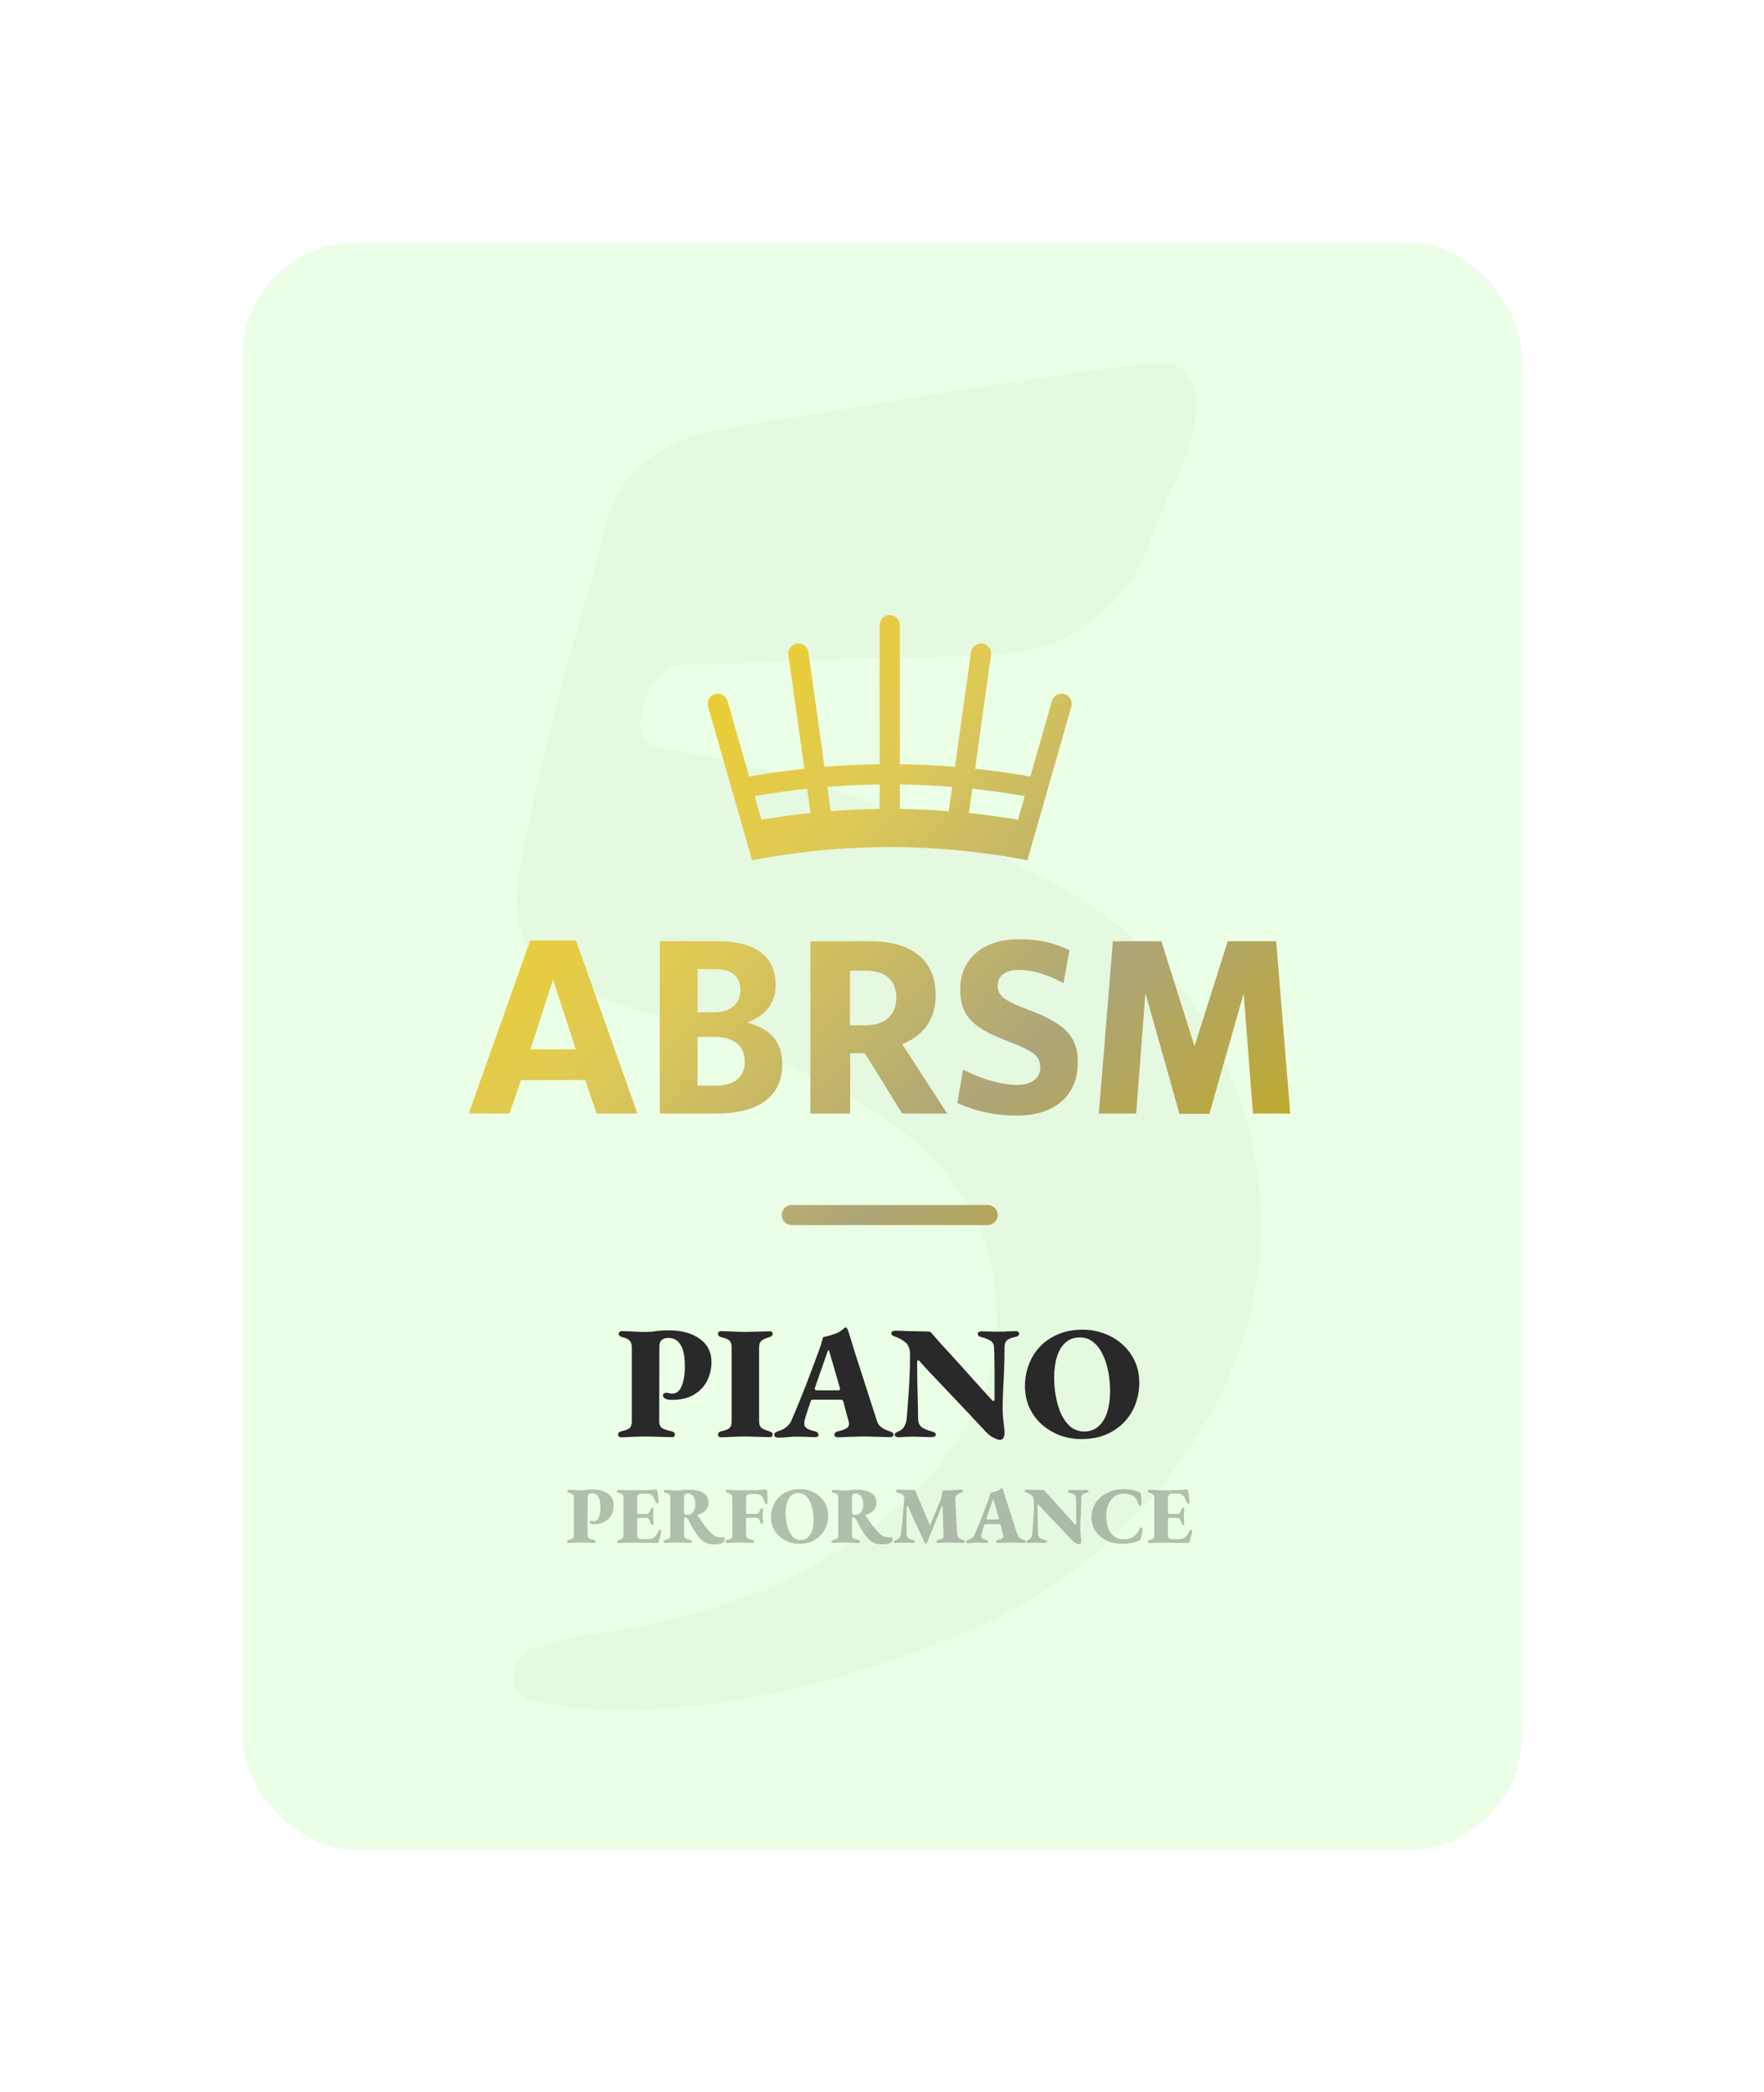 <svg width="350" height="415" viewBox="0 0 350 415" fill="none" xmlns="http://www.w3.org/2000/svg">
	<g filter="url(#filter0_d_1_76)">
		<g clip-path="url(#clip0_1_76)">
			<rect x="48" y="48" width="254" height="319" rx="23" fill="#EBFFE6" />
			<path d="M122.192 339.2C118.192 339.2 113.792 338.8 108.992 338C104.192 337.467 101.792 335.733 101.792 332.8C101.792 329.6 103.526 327.467 106.992 326.4C110.459 325.333 114.326 324.533 118.592 324C133.792 321.867 147.392 317.733 159.392 311.6C171.392 305.2 180.726 297.733 187.392 289.2C194.326 280.4 197.792 271.467 197.792 262.4C197.792 252.533 195.392 244 190.592 236.8C185.792 229.333 178.059 222.667 167.392 216.8C156.992 210.933 143.392 205.467 126.592 200.4C117.259 197.467 110.859 194.533 107.392 191.6C104.192 188.667 102.592 184.4 102.592 178.8C102.592 175.067 103.392 169.733 104.992 162.8C106.592 155.6 108.326 148.133 110.192 140.4C112.326 132.4 114.326 125.333 116.192 119.2C118.059 112.8 119.126 108.667 119.392 106.8C120.992 99.867 123.659 94.933 127.392 92C131.126 89.067 135.126 87.067 139.392 86C144.192 84.933 151.126 83.733 160.192 82.4C169.526 80.8 179.259 79.2 189.392 77.6C199.526 76 208.459 74.667 216.192 73.6C224.192 72.533 229.126 72 230.992 72C233.126 72 234.726 72.933 235.792 74.8C237.126 76.667 237.659 78.667 237.392 80.8C237.126 85.067 235.792 89.867 233.392 95.2C230.992 100.267 228.992 104.933 227.392 109.2C225.259 114.8 221.659 119.467 216.592 123.2C211.792 126.933 206.192 129.067 199.792 129.6C195.526 129.867 190.059 130.133 183.392 130.4C176.992 130.4 170.326 130.533 163.392 130.8C156.726 131.067 150.726 131.333 145.392 131.6C140.326 131.6 136.726 131.733 134.592 132C132.726 132.267 131.259 133.2 130.192 134.8C129.126 136.133 128.326 137.733 127.792 139.6C127.259 141.2 126.992 142.533 126.992 143.6C126.992 144.933 127.392 146 128.192 146.8C128.992 147.6 129.926 148.133 130.992 148.4C145.926 150.8 158.992 154.133 170.192 158.4C181.392 162.4 191.792 166.667 201.392 171.2C218.992 179.467 231.526 190 238.992 202.8C246.459 215.6 250.192 229.067 250.192 243.2C250.192 258.133 245.659 272.533 236.592 286.4C227.526 300.267 215.526 311.333 200.592 319.6C195.792 322.267 189.126 325.067 180.592 328C172.059 331.2 162.726 333.867 152.592 336C142.459 338.133 132.326 339.2 122.192 339.2Z" fill="black" fill-opacity="0.03" />
			<path d="M105.241 208.155L109.737 194.309L114.238 208.155H105.241ZM114.278 186.553H105.203L93 220.879L101.093 220.869L103.379 214.248H116.1L118.383 220.869L118.795 220.879H126.471L126.466 220.869H126.473L114.278 186.553ZM253.211 186.704H243.595L237.01 207.533L230.428 186.704H220.811L218.02 220.879H225.426L227.263 196.985L234.017 220.929H239.955L246.763 197.061L248.594 220.879H256V220.871L253.211 186.704ZM203.474 200.073C199.086 198.386 197.949 197.438 197.949 195.457C197.949 193.533 199.528 192.382 202.178 192.382C204.792 192.382 207.99 193.341 211.008 195.02L212.188 188.477C209.425 187.167 206.608 186.302 202.077 186.302C195.05 186.302 190.511 190.212 190.511 196.264C190.511 201.939 193.524 204.056 200.281 206.656C205.204 208.532 206.406 209.529 206.406 211.721C206.406 213.866 204.668 215.199 201.872 215.199C198.7 215.199 194.885 214.119 191.084 212.146L189.945 218.795C193.686 220.467 197.543 221.283 201.723 221.283C209.313 221.283 213.847 217.331 213.847 210.712C213.847 205.54 211.322 202.953 203.474 200.073ZM141.927 215.348H138.406V205.672H141.826C145.658 205.672 147.769 207.425 147.769 210.611C147.769 213.669 145.696 215.348 141.927 215.348ZM138.406 192.233H141.826C146.029 192.233 146.911 194.479 146.911 196.365C146.911 199.14 144.935 200.801 141.626 200.801H138.406V192.233ZM149.141 203.105L148.285 202.832L149.106 202.468C151.291 201.492 153.895 199.471 153.895 195.404C153.895 189.711 149.932 186.704 142.432 186.704H130.914V220.879H142.18C150.581 220.879 155.208 217.429 155.208 211.167C155.208 206.995 153.278 204.433 149.141 203.105ZM171.647 203.378H168.629V192.534H171.748C175.681 192.534 177.843 194.433 177.843 197.88C177.843 201.373 175.585 203.378 171.647 203.378ZM185.636 197.374C185.636 190.495 181.008 186.704 172.607 186.704H160.786V220.879H168.682V208.904H171.586L179 220.869H187.919L179.015 207.126L179.381 206.962C183.534 205.138 185.636 201.914 185.636 197.374ZM160.149 156.453L160.826 161.268C157.562 161.612 154.312 162.047 151.086 162.596L149.745 157.909C153.188 157.305 156.661 156.822 160.149 156.453ZM174.524 155.593V160.459C171.286 160.509 168.05 160.653 164.827 160.906L164.148 156.081C167.595 155.805 171.058 155.641 174.524 155.593ZM178.54 155.593C182.003 155.641 185.466 155.805 188.914 156.081L188.235 160.906C185.012 160.653 181.778 160.509 178.54 160.459V155.593ZM192.913 156.453C196.401 156.822 199.874 157.305 203.317 157.909L201.976 162.596C198.75 162.047 195.499 161.612 192.236 161.268L192.913 156.453ZM148.184 167.019L148.189 167.041L149.217 170.638C158.159 168.908 167.343 168.03 176.532 168.008C185.719 168.03 194.903 168.908 203.845 170.638L204.873 167.041L204.878 167.019L212.569 140.163C212.875 139.099 212.261 137.986 211.198 137.682C210.127 137.374 209.02 137.991 208.715 139.056L204.426 154.032C200.801 153.39 197.146 152.872 193.468 152.48L196.633 129.933C196.79 128.836 196.025 127.822 194.928 127.665C193.825 127.511 192.817 128.277 192.663 129.375L189.47 152.105C185.838 151.807 182.19 151.635 178.54 151.582V124.006C178.54 122.898 177.641 122 176.532 122C175.423 122 174.524 122.898 174.524 124.006V151.582C170.872 151.635 167.227 151.807 163.592 152.105L160.399 129.375C160.245 128.277 159.237 127.511 158.133 127.665C157.037 127.822 156.272 128.836 156.426 129.933L159.593 152.48C155.916 152.872 152.261 153.39 148.636 154.032L144.347 139.056C144.041 137.991 142.932 137.374 141.866 137.682C140.8 137.986 140.187 139.099 140.492 140.163L148.184 167.019ZM195.969 239.014H157.09C155.991 239.014 155.1 239.91 155.1 241.007C155.1 242.107 155.991 243 157.09 243H195.969C197.068 243 197.959 242.107 197.959 241.007C197.959 239.91 197.068 239.014 195.969 239.014Z" fill="url(#paint0_linear_1_76)" />
			<path d="M123.212 285.096C123.084 285.096 122.956 285.053 122.828 284.968C122.7 284.883 122.636 284.765 122.636 284.616C122.636 284.253 122.839 284.019 123.244 283.912C124.055 283.741 124.61 283.528 124.908 283.272C125.207 283.016 125.356 282.557 125.356 281.896V267.368C125.356 266.685 125.218 266.205 124.94 265.928C124.684 265.629 124.183 265.395 123.436 265.224C123.18 265.16 122.999 265.064 122.892 264.936C122.807 264.808 122.764 264.68 122.764 264.552C122.764 264.403 122.818 264.285 122.924 264.2C123.052 264.093 123.212 264.04 123.404 264.04C123.874 264.04 124.386 264.051 124.94 264.072C125.495 264.093 126.039 264.125 126.572 264.168C127.106 264.189 127.586 264.2 128.012 264.2C128.524 264.2 128.972 264.179 129.356 264.136C129.762 264.072 130.21 264.019 130.7 263.976C131.191 263.912 131.831 263.88 132.62 263.88C135.244 263.88 137.324 264.445 138.86 265.576C140.396 266.685 141.164 268.211 141.164 270.152C141.164 271.496 140.876 272.744 140.3 273.896C139.724 275.027 138.85 275.944 137.676 276.648C136.524 277.331 135.063 277.672 133.292 277.672C132.716 277.672 132.279 277.587 131.98 277.416C131.682 277.245 131.532 277.032 131.532 276.776C131.532 276.605 131.607 276.477 131.756 276.392C131.906 276.307 132.034 276.264 132.14 276.264C132.396 276.264 132.599 276.296 132.748 276.36C132.919 276.403 133.143 276.424 133.42 276.424C134.231 276.424 134.839 275.933 135.244 274.952C135.671 273.949 135.884 272.659 135.884 271.08C135.884 269.053 135.596 267.603 135.02 266.728C134.466 265.832 133.666 265.384 132.62 265.384C132.023 265.384 131.575 265.523 131.276 265.8C130.978 266.077 130.828 266.504 130.828 267.08L130.796 281.864C130.796 282.525 130.978 282.984 131.34 283.24C131.724 283.496 132.375 283.72 133.292 283.912C133.484 283.955 133.634 284.029 133.74 284.136C133.847 284.221 133.9 284.371 133.9 284.584C133.9 284.733 133.858 284.851 133.772 284.936C133.687 285.021 133.559 285.064 133.388 285.064C132.94 285.064 132.375 285.053 131.692 285.032C131.01 285.011 130.327 284.989 129.644 284.968C128.983 284.947 128.439 284.936 128.012 284.936C127.586 284.936 127.084 284.947 126.508 284.968C125.954 284.989 125.378 285.011 124.78 285.032C124.204 285.075 123.682 285.096 123.212 285.096ZM143.025 285.096C142.897 285.096 142.769 285.053 142.641 284.968C142.513 284.883 142.449 284.765 142.449 284.616C142.449 284.253 142.651 284.019 143.057 283.912C143.867 283.741 144.422 283.528 144.721 283.272C145.019 283.016 145.169 282.557 145.169 281.896V267.368C145.169 266.685 145.03 266.205 144.753 265.928C144.475 265.651 143.91 265.416 143.057 265.224C142.651 265.117 142.449 264.883 142.449 264.52C142.449 264.371 142.513 264.253 142.641 264.168C142.769 264.083 142.897 264.04 143.025 264.04C143.494 264.04 144.017 264.051 144.593 264.072C145.19 264.093 145.766 264.125 146.321 264.168C146.897 264.189 147.398 264.2 147.825 264.2C148.251 264.2 148.763 264.189 149.361 264.168C149.958 264.147 150.566 264.125 151.185 264.104C151.803 264.083 152.337 264.072 152.785 264.072C152.955 264.072 153.083 264.115 153.169 264.2C153.254 264.264 153.297 264.381 153.297 264.552C153.297 264.765 153.243 264.915 153.137 265C153.03 265.085 152.881 265.16 152.689 265.224C151.814 265.48 151.249 265.747 150.993 266.024C150.737 266.301 150.609 266.76 150.609 267.4V281.864C150.609 282.461 150.747 282.899 151.025 283.176C151.302 283.432 151.857 283.677 152.689 283.912C152.881 283.976 153.03 284.051 153.137 284.136C153.243 284.221 153.297 284.371 153.297 284.584C153.297 284.733 153.254 284.851 153.169 284.936C153.083 285.021 152.955 285.064 152.785 285.064C152.337 285.064 151.803 285.053 151.185 285.032C150.566 285.011 149.958 284.989 149.361 284.968C148.763 284.947 148.251 284.936 147.825 284.936C147.398 284.936 146.897 284.947 146.321 284.968C145.766 284.989 145.19 285.011 144.593 285.032C144.017 285.075 143.494 285.096 143.025 285.096ZM154.453 285.16C154.219 285.16 154.016 285.117 153.845 285.032C153.696 284.968 153.621 284.829 153.621 284.616C153.621 284.403 153.685 284.253 153.813 284.168C153.963 284.061 154.133 283.976 154.325 283.912C154.965 283.741 155.509 283.475 155.957 283.112C156.427 282.749 156.768 282.333 156.981 281.864C157.493 280.691 157.984 279.528 158.453 278.376C158.923 277.224 159.381 276.083 159.829 274.952C160.277 273.8 160.715 272.648 161.141 271.496C161.589 270.323 162.027 269.149 162.453 267.976C162.816 266.995 163.04 266.301 163.125 265.896C163.211 265.469 163.285 265.245 163.349 265.224C163.776 265.117 164.171 265.021 164.533 264.936C164.896 264.829 165.301 264.701 165.749 264.552C166.155 264.403 166.507 264.221 166.805 264.008C167.125 263.773 167.36 263.581 167.509 263.432C167.616 263.368 167.712 263.325 167.797 263.304C167.904 263.283 168 263.357 168.085 263.528C168.171 263.677 168.235 263.827 168.277 263.976C168.341 264.104 168.395 264.253 168.437 264.424C168.864 265.832 169.301 267.251 169.749 268.68C170.219 270.109 170.688 271.56 171.157 273.032C171.627 274.483 172.096 275.944 172.565 277.416C173.056 278.888 173.536 280.371 174.005 281.864C174.112 282.205 174.283 282.515 174.517 282.792C174.773 283.048 175.072 283.272 175.413 283.464C175.755 283.635 176.139 283.784 176.565 283.912C176.757 283.976 176.917 284.051 177.045 284.136C177.195 284.221 177.269 284.371 177.269 284.584C177.269 284.733 177.205 284.851 177.077 284.936C176.971 285.021 176.832 285.064 176.661 285.064C176.213 285.064 175.659 285.053 174.997 285.032C174.357 285.011 173.707 284.989 173.045 284.968C172.405 284.947 171.84 284.936 171.349 284.936C170.923 284.936 170.4 284.947 169.781 284.968C169.163 284.989 168.533 285.011 167.893 285.032C167.253 285.075 166.699 285.096 166.229 285.096C166.059 285.096 165.899 285.053 165.749 284.968C165.621 284.883 165.557 284.765 165.557 284.616C165.557 284.424 165.621 284.275 165.749 284.168C165.899 284.04 166.069 283.955 166.261 283.912C167.072 283.741 167.669 283.517 168.053 283.24C168.437 282.963 168.544 282.515 168.373 281.896C168.267 281.469 168.149 281.053 168.021 280.648C167.915 280.243 167.808 279.837 167.701 279.432C167.595 279.005 167.488 278.589 167.381 278.184C167.339 278.013 167.285 277.885 167.221 277.8C167.157 277.693 167.04 277.64 166.869 277.64H161.301C161.131 277.64 161.003 277.693 160.917 277.8C160.853 277.885 160.8 278.013 160.757 278.184C160.672 278.504 160.576 278.803 160.469 279.08C160.384 279.336 160.299 279.592 160.213 279.848C160.128 280.104 160.043 280.371 159.957 280.648C159.872 280.904 159.787 281.192 159.701 281.512C159.509 282.195 159.541 282.707 159.797 283.048C160.053 283.389 160.683 283.677 161.685 283.912C162.155 284.019 162.389 284.253 162.389 284.616C162.389 284.765 162.336 284.883 162.229 284.968C162.123 285.032 161.952 285.064 161.717 285.064C161.013 285.064 160.395 285.043 159.861 285C159.328 284.979 158.741 284.968 158.101 284.968C157.483 284.968 156.885 285 156.309 285.064C155.755 285.128 155.136 285.16 154.453 285.16ZM162.197 275.784H166.197C166.517 275.784 166.677 275.709 166.677 275.56C166.677 275.475 166.667 275.421 166.645 275.4C166.645 275.357 166.635 275.293 166.613 275.208L164.565 268.136C164.501 267.923 164.437 267.816 164.373 267.816C164.331 267.816 164.267 267.923 164.181 268.136L161.717 275.208C161.675 275.293 161.653 275.379 161.653 275.464C161.653 275.571 161.707 275.656 161.813 275.72C161.941 275.763 162.069 275.784 162.197 275.784ZM198.387 285.608C198.089 285.608 197.619 285.437 196.979 285.096C196.361 284.776 195.699 284.189 194.995 283.336C194.398 282.696 193.801 282.067 193.203 281.448C192.627 280.808 192.041 280.179 191.443 279.56C190.846 278.92 190.249 278.291 189.651 277.672C189.054 277.032 188.457 276.403 187.859 275.784C187.283 275.165 186.697 274.547 186.099 273.928C185.502 273.288 184.905 272.659 184.307 272.04C183.731 271.4 183.145 270.76 182.547 270.12C182.526 270.077 182.473 270.013 182.387 269.928C182.302 269.843 182.238 269.8 182.195 269.8C182.11 269.8 182.046 269.875 182.003 270.024C181.982 270.173 181.971 270.301 181.971 270.408C181.971 271.368 181.982 272.509 182.003 273.832C182.046 275.155 182.078 276.488 182.099 277.832C182.142 279.155 182.163 280.339 182.163 281.384C182.163 282.109 182.387 282.664 182.835 283.048C183.305 283.411 183.966 283.699 184.819 283.912C185.011 283.955 185.203 284.029 185.395 284.136C185.587 284.221 185.683 284.371 185.683 284.584C185.683 284.733 185.598 284.851 185.427 284.936C185.257 285.021 185.086 285.064 184.915 285.064C184.339 285.064 183.859 285.053 183.475 285.032C183.091 285.011 182.729 285 182.387 285C182.067 284.979 181.683 284.968 181.235 284.968C180.745 284.968 180.265 284.979 179.795 285C179.347 285.021 178.974 285.043 178.675 285.064C178.398 285.085 178.259 285.096 178.259 285.096C178.131 285.096 177.971 285.053 177.779 284.968C177.609 284.883 177.523 284.765 177.523 284.616C177.523 284.424 177.598 284.285 177.747 284.2C177.918 284.093 178.099 283.997 178.291 283.912C178.782 283.72 179.155 283.4 179.411 282.952C179.689 282.504 179.849 281.96 179.891 281.32C179.977 280.531 180.062 279.485 180.147 278.184C180.254 276.883 180.35 275.421 180.435 273.8C180.521 272.179 180.563 270.493 180.563 268.744C180.563 267.635 180.286 266.835 179.731 266.344C179.177 265.853 178.505 265.459 177.715 265.16C177.523 265.117 177.331 265.043 177.139 264.936C176.947 264.808 176.851 264.648 176.851 264.456C176.851 264.264 176.926 264.136 177.075 264.072C177.246 263.987 177.449 263.944 177.683 263.944C178.025 263.944 178.441 263.955 178.931 263.976C179.443 263.997 179.987 264.019 180.563 264.04C181.161 264.04 181.769 264.051 182.387 264.072C183.006 264.093 183.603 264.104 184.179 264.104C184.35 264.104 184.478 264.136 184.563 264.2C184.67 264.243 184.755 264.317 184.819 264.424C185.374 265.043 185.929 265.672 186.483 266.312C187.059 266.931 187.625 267.549 188.179 268.168C188.755 268.787 189.321 269.405 189.875 270.024C190.451 270.643 191.017 271.272 191.571 271.912C192.126 272.531 192.681 273.149 193.235 273.768C193.811 274.387 194.377 275.016 194.931 275.656C195.507 276.275 196.073 276.893 196.627 277.512C196.691 277.597 196.766 277.683 196.851 277.768C196.937 277.853 197.011 277.896 197.075 277.896C197.246 277.896 197.331 277.747 197.331 277.448C197.331 276.701 197.331 275.891 197.331 275.016C197.331 274.12 197.331 273.213 197.331 272.296C197.331 271.357 197.321 270.461 197.299 269.608C197.299 268.733 197.278 267.965 197.235 267.304C197.214 266.685 196.99 266.237 196.563 265.96C196.158 265.683 195.55 265.437 194.739 265.224C194.547 265.181 194.377 265.117 194.227 265.032C194.078 264.925 194.003 264.765 194.003 264.552C194.003 264.403 194.078 264.285 194.227 264.2C194.377 264.115 194.526 264.072 194.675 264.072C195.251 264.072 195.721 264.083 196.083 264.104C196.446 264.104 196.777 264.115 197.075 264.136C197.374 264.136 197.705 264.136 198.067 264.136C198.494 264.136 198.857 264.136 199.155 264.136C199.454 264.115 199.774 264.093 200.115 264.072C200.478 264.051 200.926 264.04 201.459 264.04C201.694 264.04 201.875 264.083 202.003 264.168C202.153 264.253 202.227 264.371 202.227 264.52C202.227 264.861 201.961 265.085 201.427 265.192C200.702 265.341 200.169 265.555 199.827 265.832C199.486 266.109 199.315 266.568 199.315 267.208C199.315 268.125 199.305 269.043 199.283 269.96C199.262 270.856 199.23 271.741 199.187 272.616C199.145 273.491 199.102 274.344 199.059 275.176C199.017 275.987 198.985 276.765 198.963 277.512C198.942 278.259 198.931 278.941 198.931 279.56C198.931 280.051 198.963 280.616 199.027 281.256C199.091 281.875 199.155 282.451 199.219 282.984C199.283 283.496 199.315 283.848 199.315 284.04C199.315 284.616 199.23 285.021 199.059 285.256C198.91 285.491 198.686 285.608 198.387 285.608ZM214.563 285.448C213.069 285.448 211.651 285.203 210.307 284.712C208.963 284.2 207.768 283.485 206.723 282.568C205.677 281.629 204.856 280.52 204.259 279.24C203.661 277.939 203.363 276.499 203.363 274.92C203.363 273.469 203.608 272.083 204.099 270.76C204.589 269.416 205.315 268.221 206.275 267.176C207.256 266.131 208.461 265.299 209.891 264.68C211.32 264.061 212.973 263.752 214.851 263.752C216.344 263.752 217.763 264.008 219.107 264.52C220.451 265.011 221.645 265.725 222.691 266.664C223.736 267.581 224.557 268.691 225.155 269.992C225.752 271.272 226.051 272.701 226.051 274.28C226.051 275.709 225.805 277.096 225.315 278.44C224.824 279.784 224.088 280.979 223.107 282.024C222.147 283.069 220.952 283.901 219.523 284.52C218.093 285.139 216.44 285.448 214.563 285.448ZM215.139 283.944C216.269 283.944 217.208 283.603 217.955 282.92C218.723 282.237 219.299 281.299 219.683 280.104C220.067 278.888 220.259 277.501 220.259 275.944C220.259 274.664 220.141 273.395 219.907 272.136C219.672 270.877 219.309 269.736 218.819 268.712C218.328 267.667 217.699 266.835 216.931 266.216C216.184 265.597 215.277 265.288 214.211 265.288C213.101 265.288 212.163 265.629 211.395 266.312C210.648 266.995 210.083 267.933 209.699 269.128C209.336 270.323 209.155 271.699 209.155 273.256C209.155 274.536 209.272 275.805 209.507 277.064C209.741 278.323 210.093 279.475 210.562 280.52C211.053 281.544 211.672 282.376 212.419 283.016C213.187 283.635 214.093 283.944 215.139 283.944Z" fill="#292929" />
			<path d="M112.794 306.048C112.73 306.048 112.666 306.027 112.602 305.984C112.538 305.941 112.506 305.883 112.506 305.808C112.506 305.627 112.607 305.509 112.81 305.456C113.215 305.371 113.492 305.264 113.642 305.136C113.791 305.008 113.866 304.779 113.866 304.448V297.184C113.866 296.843 113.796 296.603 113.658 296.464C113.53 296.315 113.279 296.197 112.906 296.112C112.778 296.08 112.687 296.032 112.634 295.968C112.591 295.904 112.57 295.84 112.57 295.776C112.57 295.701 112.596 295.643 112.65 295.6C112.714 295.547 112.794 295.52 112.89 295.52C113.124 295.52 113.38 295.525 113.658 295.536C113.935 295.547 114.207 295.563 114.474 295.584C114.74 295.595 114.98 295.6 115.194 295.6C115.45 295.6 115.674 295.589 115.866 295.568C116.068 295.536 116.292 295.509 116.538 295.488C116.783 295.456 117.103 295.44 117.498 295.44C118.81 295.44 119.85 295.723 120.618 296.288C121.386 296.843 121.77 297.605 121.77 298.576C121.77 299.248 121.626 299.872 121.338 300.448C121.05 301.013 120.612 301.472 120.026 301.824C119.45 302.165 118.719 302.336 117.834 302.336C117.546 302.336 117.327 302.293 117.178 302.208C117.028 302.123 116.954 302.016 116.954 301.888C116.954 301.803 116.991 301.739 117.066 301.696C117.14 301.653 117.204 301.632 117.258 301.632C117.386 301.632 117.487 301.648 117.562 301.68C117.647 301.701 117.759 301.712 117.898 301.712C118.303 301.712 118.607 301.467 118.81 300.976C119.023 300.475 119.13 299.829 119.13 299.04C119.13 298.027 118.986 297.301 118.698 296.864C118.42 296.416 118.02 296.192 117.498 296.192C117.199 296.192 116.975 296.261 116.826 296.4C116.676 296.539 116.602 296.752 116.602 297.04L116.586 304.432C116.586 304.763 116.676 304.992 116.858 305.12C117.05 305.248 117.375 305.36 117.834 305.456C117.93 305.477 118.004 305.515 118.058 305.568C118.111 305.611 118.138 305.685 118.138 305.792C118.138 305.867 118.116 305.925 118.074 305.968C118.031 306.011 117.967 306.032 117.882 306.032C117.658 306.032 117.375 306.027 117.034 306.016C116.692 306.005 116.351 305.995 116.01 305.984C115.679 305.973 115.407 305.968 115.194 305.968C114.98 305.968 114.73 305.973 114.442 305.984C114.164 305.995 113.876 306.005 113.578 306.016C113.29 306.037 113.028 306.048 112.794 306.048ZM122.732 306.08C122.636 306.08 122.561 306.053 122.508 306C122.455 305.947 122.428 305.888 122.428 305.824C122.428 305.664 122.535 305.552 122.748 305.488C123.1 305.381 123.345 305.269 123.484 305.152C123.633 305.035 123.708 304.811 123.708 304.48V297.184C123.708 296.843 123.639 296.603 123.5 296.464C123.372 296.315 123.121 296.197 122.748 296.112C122.62 296.08 122.529 296.032 122.476 295.968C122.433 295.904 122.412 295.84 122.412 295.776C122.412 295.701 122.439 295.643 122.492 295.6C122.556 295.547 122.636 295.52 122.732 295.52C122.967 295.52 123.223 295.525 123.5 295.536C123.777 295.547 124.049 295.563 124.316 295.584C124.583 295.595 124.823 295.6 125.036 295.6C125.633 295.6 126.273 295.595 126.956 295.584C127.639 295.573 128.241 295.563 128.764 295.552C129.105 295.552 129.383 295.531 129.596 295.488C129.82 295.445 129.953 295.424 129.996 295.424C130.081 295.424 130.167 295.451 130.252 295.504C130.348 295.547 130.401 295.632 130.412 295.76C130.455 296.155 130.508 296.544 130.572 296.928C130.647 297.301 130.684 297.632 130.684 297.92C130.684 298.027 130.663 298.107 130.62 298.16C130.577 298.213 130.529 298.24 130.476 298.24C130.423 298.24 130.364 298.219 130.3 298.176C130.236 298.133 130.183 298.064 130.14 297.968C130.023 297.68 129.916 297.44 129.82 297.248C129.735 297.045 129.633 296.885 129.516 296.768C129.399 296.651 129.249 296.539 129.068 296.432C128.887 296.315 128.647 296.256 128.348 296.256H127.34C127.073 296.256 126.855 296.32 126.684 296.448C126.513 296.576 126.428 296.757 126.428 296.992V299.936C126.428 300.075 126.465 300.176 126.54 300.24C126.615 300.293 126.716 300.32 126.844 300.32H128.204C128.481 300.32 128.679 300.219 128.796 300.016C128.924 299.813 129.036 299.584 129.132 299.328C129.217 299.136 129.329 299.04 129.468 299.04C129.521 299.04 129.569 299.072 129.612 299.136C129.655 299.2 129.671 299.291 129.66 299.408C129.649 299.557 129.633 299.707 129.612 299.856C129.601 300.005 129.591 300.155 129.58 300.304C129.58 300.443 129.58 300.587 129.58 300.736C129.58 300.875 129.58 301.019 129.58 301.168C129.591 301.307 129.601 301.451 129.612 301.6C129.623 301.749 129.633 301.904 129.644 302.064C129.665 302.224 129.655 302.341 129.612 302.416C129.58 302.48 129.537 302.512 129.484 302.512C129.303 302.512 129.175 302.384 129.1 302.128C129.004 301.787 128.892 301.525 128.764 301.344C128.647 301.163 128.487 301.072 128.284 301.072H126.78C126.663 301.072 126.572 301.104 126.508 301.168C126.455 301.232 126.428 301.323 126.428 301.44V304.464C126.428 304.763 126.492 304.976 126.62 305.104C126.748 305.221 126.945 305.28 127.212 305.28H128.636C128.849 305.28 129.057 305.253 129.26 305.2C129.473 305.136 129.655 305.04 129.804 304.912C129.985 304.763 130.151 304.571 130.3 304.336C130.46 304.101 130.599 303.867 130.716 303.632C130.759 303.547 130.801 303.493 130.844 303.472C130.897 303.451 130.956 303.44 131.02 303.44C131.084 303.44 131.127 303.477 131.148 303.552C131.169 303.616 131.18 303.685 131.18 303.76C131.18 303.952 131.153 304.16 131.1 304.384C131.047 304.608 130.977 304.848 130.892 305.104C130.817 305.349 130.743 305.605 130.668 305.872C130.647 305.947 130.599 305.995 130.524 306.016C130.449 306.048 130.369 306.064 130.284 306.064C130.231 306.064 130.023 306.059 129.66 306.048C129.297 306.048 128.844 306.043 128.3 306.032C127.767 306.021 127.207 306.011 126.62 306C126.044 306 125.516 306 125.036 306C124.823 306 124.577 306.005 124.3 306.016C124.023 306.027 123.745 306.037 123.468 306.048C123.191 306.069 122.945 306.08 122.732 306.08ZM141.758 306.336C141.161 306.336 140.66 306.261 140.254 306.112C139.86 305.963 139.529 305.771 139.262 305.536C138.996 305.291 138.756 305.024 138.542 304.736C138.318 304.427 138.1 304.117 137.886 303.808C137.673 303.488 137.465 303.152 137.262 302.8C137.06 302.437 136.857 302.037 136.654 301.6C136.548 301.365 136.42 301.205 136.27 301.12C136.206 301.077 136.137 301.051 136.062 301.04C135.998 301.019 135.94 301.008 135.886 301.008C135.833 301.008 135.79 301.04 135.758 301.104C135.737 301.157 135.726 301.232 135.726 301.328V304.432C135.726 304.763 135.817 304.992 135.998 305.12C136.19 305.248 136.516 305.36 136.974 305.456C137.07 305.477 137.145 305.515 137.198 305.568C137.252 305.611 137.278 305.685 137.278 305.792C137.278 305.867 137.257 305.925 137.214 305.968C137.172 306.011 137.108 306.032 137.022 306.032C136.798 306.032 136.516 306.027 136.174 306.016C135.833 306.005 135.492 305.995 135.15 305.984C134.82 305.973 134.548 305.968 134.334 305.968C134.121 305.968 133.87 305.973 133.582 305.984C133.305 305.995 133.017 306.005 132.718 306.016C132.43 306.037 132.169 306.048 131.934 306.048C131.87 306.048 131.806 306.027 131.742 305.984C131.678 305.941 131.646 305.883 131.646 305.808C131.646 305.627 131.748 305.509 131.95 305.456C132.356 305.371 132.633 305.264 132.782 305.136C132.932 305.008 133.006 304.779 133.006 304.448V297.184C133.006 296.949 132.98 296.768 132.926 296.64C132.873 296.501 132.777 296.395 132.638 296.32C132.5 296.235 132.302 296.165 132.046 296.112C131.918 296.08 131.828 296.032 131.774 295.968C131.732 295.904 131.71 295.84 131.71 295.776C131.71 295.701 131.737 295.643 131.79 295.6C131.854 295.547 131.934 295.52 132.03 295.52C132.382 295.52 132.676 295.531 132.91 295.552C133.145 295.573 133.369 295.595 133.582 295.616C133.796 295.637 134.041 295.648 134.318 295.648C134.574 295.648 134.798 295.637 134.99 295.616C135.193 295.584 135.417 295.557 135.662 295.536C135.908 295.504 136.228 295.488 136.622 295.488C137.881 295.488 138.852 295.701 139.534 296.128C140.228 296.544 140.574 297.184 140.574 298.048C140.574 298.528 140.468 298.933 140.254 299.264C140.041 299.584 139.774 299.845 139.454 300.048C139.134 300.24 138.809 300.384 138.478 300.48C138.436 300.491 138.414 300.517 138.414 300.56C138.425 300.603 138.441 300.64 138.462 300.672C138.782 301.141 139.092 301.595 139.39 302.032C139.7 302.469 140.009 302.875 140.318 303.248C140.628 303.611 140.937 303.941 141.246 304.24C141.62 304.592 142.004 304.8 142.398 304.864C142.804 304.928 143.193 304.96 143.566 304.96C143.726 304.96 143.806 305.061 143.806 305.264C143.806 305.52 143.721 305.728 143.55 305.888C143.39 306.037 143.156 306.149 142.846 306.224C142.537 306.299 142.174 306.336 141.758 306.336ZM136.286 300.464C136.67 300.464 136.985 300.379 137.23 300.208C137.476 300.037 137.657 299.803 137.774 299.504C137.902 299.195 137.966 298.837 137.966 298.432C137.966 297.92 137.902 297.504 137.774 297.184C137.646 296.864 137.46 296.629 137.214 296.48C136.98 296.32 136.692 296.24 136.35 296.24C136.137 296.24 135.977 296.331 135.87 296.512C135.774 296.693 135.726 297.093 135.726 297.712C135.726 297.947 135.726 298.245 135.726 298.608C135.726 298.96 135.726 299.376 135.726 299.856C135.726 300.069 135.774 300.224 135.87 300.32C135.977 300.416 136.116 300.464 136.286 300.464ZM144.247 306.048C144.183 306.048 144.119 306.027 144.055 305.984C143.991 305.941 143.959 305.883 143.959 305.808C143.959 305.627 144.06 305.509 144.263 305.456C144.668 305.371 144.945 305.264 145.095 305.136C145.244 305.008 145.319 304.779 145.319 304.448V297.184C145.319 296.843 145.249 296.603 145.111 296.464C144.983 296.315 144.732 296.197 144.359 296.112C144.231 296.08 144.14 296.032 144.087 295.968C144.044 295.904 144.023 295.84 144.023 295.776C144.023 295.701 144.049 295.643 144.103 295.6C144.167 295.547 144.247 295.52 144.343 295.52C144.577 295.52 144.833 295.525 145.111 295.536C145.388 295.547 145.66 295.563 145.927 295.584C146.193 295.595 146.433 295.6 146.647 295.6C147.095 295.6 147.58 295.6 148.103 295.6C148.636 295.6 149.143 295.6 149.623 295.6C150.081 295.6 150.497 295.573 150.871 295.52C151.255 295.456 151.564 295.424 151.799 295.424C151.884 295.424 151.969 295.451 152.055 295.504C152.151 295.547 152.204 295.632 152.215 295.76C152.236 296.027 152.252 296.299 152.263 296.576C152.273 296.853 152.279 297.12 152.279 297.376C152.289 297.621 152.295 297.84 152.295 298.032C152.295 298.245 152.225 298.352 152.087 298.352C152.033 298.352 151.969 298.331 151.895 298.288C151.82 298.245 151.772 298.176 151.751 298.08C151.676 297.803 151.591 297.552 151.495 297.328C151.409 297.093 151.292 296.901 151.143 296.752C151.004 296.613 150.839 296.512 150.647 296.448C150.465 296.373 150.236 296.336 149.959 296.336H148.951C148.684 296.336 148.465 296.4 148.295 296.528C148.124 296.656 148.039 296.837 148.039 297.072C148.039 297.253 148.039 297.472 148.039 297.728C148.039 297.973 148.039 298.187 148.039 298.368C148.039 298.603 148.039 298.859 148.039 299.136C148.039 299.413 148.039 299.675 148.039 299.92C148.039 300.059 148.076 300.16 148.151 300.224C148.225 300.277 148.327 300.304 148.455 300.304C148.7 300.304 148.945 300.304 149.191 300.304C149.447 300.304 149.697 300.304 149.943 300.304C150.22 300.304 150.417 300.219 150.535 300.048C150.663 299.877 150.775 299.675 150.871 299.44C150.913 299.344 150.961 299.275 151.015 299.232C151.079 299.179 151.143 299.152 151.207 299.152C151.26 299.152 151.308 299.184 151.351 299.248C151.393 299.312 151.409 299.403 151.399 299.52C151.377 299.755 151.356 299.979 151.335 300.192C151.324 300.395 151.319 300.576 151.319 300.736C151.319 300.949 151.324 301.125 151.335 301.264C151.345 301.403 151.361 301.595 151.383 301.84C151.404 302 151.393 302.117 151.351 302.192C151.319 302.256 151.276 302.288 151.223 302.288C151.148 302.288 151.073 302.251 150.999 302.176C150.924 302.101 150.871 302.011 150.839 301.904C150.743 301.573 150.631 301.349 150.503 301.232C150.385 301.115 150.225 301.056 150.023 301.056C149.905 301.056 149.783 301.056 149.655 301.056C149.527 301.056 149.404 301.056 149.287 301.056C149.137 301.056 148.983 301.056 148.823 301.056C148.663 301.056 148.508 301.056 148.359 301.056C148.241 301.056 148.151 301.088 148.087 301.152C148.033 301.216 148.007 301.307 148.007 301.424C148.007 301.904 148.012 302.405 148.023 302.928C148.033 303.451 148.039 303.952 148.039 304.432C148.039 304.763 148.129 304.992 148.311 305.12C148.503 305.248 148.828 305.36 149.287 305.456C149.383 305.477 149.457 305.515 149.511 305.568C149.564 305.611 149.591 305.685 149.591 305.792C149.591 305.867 149.569 305.925 149.527 305.968C149.484 306.011 149.42 306.032 149.335 306.032C149.111 306.032 148.828 306.027 148.487 306.016C148.145 306.005 147.804 305.995 147.463 305.984C147.132 305.973 146.86 305.968 146.647 305.968C146.433 305.968 146.183 305.973 145.895 305.984C145.617 305.995 145.329 306.005 145.031 306.016C144.743 306.037 144.481 306.048 144.247 306.048ZM158.578 306.224C157.831 306.224 157.122 306.101 156.45 305.856C155.778 305.6 155.181 305.243 154.658 304.784C154.135 304.315 153.725 303.76 153.426 303.12C153.127 302.469 152.978 301.749 152.978 300.96C152.978 300.235 153.101 299.541 153.346 298.88C153.591 298.208 153.954 297.611 154.434 297.088C154.925 296.565 155.527 296.149 156.242 295.84C156.957 295.531 157.783 295.376 158.722 295.376C159.469 295.376 160.178 295.504 160.85 295.76C161.522 296.005 162.119 296.363 162.642 296.832C163.165 297.291 163.575 297.845 163.874 298.496C164.173 299.136 164.322 299.851 164.322 300.64C164.322 301.355 164.199 302.048 163.954 302.72C163.709 303.392 163.341 303.989 162.85 304.512C162.37 305.035 161.773 305.451 161.058 305.76C160.343 306.069 159.517 306.224 158.578 306.224ZM158.866 305.472C159.431 305.472 159.901 305.301 160.274 304.96C160.658 304.619 160.946 304.149 161.138 303.552C161.33 302.944 161.426 302.251 161.426 301.472C161.426 300.832 161.367 300.197 161.25 299.568C161.133 298.939 160.951 298.368 160.706 297.856C160.461 297.333 160.146 296.917 159.762 296.608C159.389 296.299 158.935 296.144 158.402 296.144C157.847 296.144 157.378 296.315 156.994 296.656C156.621 296.997 156.338 297.467 156.146 298.064C155.965 298.661 155.874 299.349 155.874 300.128C155.874 300.768 155.933 301.403 156.05 302.032C156.167 302.661 156.343 303.237 156.578 303.76C156.823 304.272 157.133 304.688 157.506 305.008C157.89 305.317 158.343 305.472 158.866 305.472ZM175.071 306.336C174.473 306.336 173.972 306.261 173.567 306.112C173.172 305.963 172.841 305.771 172.575 305.536C172.308 305.291 172.068 305.024 171.855 304.736C171.631 304.427 171.412 304.117 171.199 303.808C170.985 303.488 170.777 303.152 170.575 302.8C170.372 302.437 170.169 302.037 169.967 301.6C169.86 301.365 169.732 301.205 169.583 301.12C169.519 301.077 169.449 301.051 169.375 301.04C169.311 301.019 169.252 301.008 169.199 301.008C169.145 301.008 169.103 301.04 169.071 301.104C169.049 301.157 169.039 301.232 169.039 301.328V304.432C169.039 304.763 169.129 304.992 169.311 305.12C169.503 305.248 169.828 305.36 170.287 305.456C170.383 305.477 170.457 305.515 170.511 305.568C170.564 305.611 170.591 305.685 170.591 305.792C170.591 305.867 170.569 305.925 170.527 305.968C170.484 306.011 170.42 306.032 170.335 306.032C170.111 306.032 169.828 306.027 169.487 306.016C169.145 306.005 168.804 305.995 168.463 305.984C168.132 305.973 167.86 305.968 167.647 305.968C167.433 305.968 167.183 305.973 166.895 305.984C166.617 305.995 166.329 306.005 166.031 306.016C165.743 306.037 165.481 306.048 165.247 306.048C165.183 306.048 165.119 306.027 165.055 305.984C164.991 305.941 164.959 305.883 164.959 305.808C164.959 305.627 165.06 305.509 165.263 305.456C165.668 305.371 165.945 305.264 166.095 305.136C166.244 305.008 166.319 304.779 166.319 304.448V297.184C166.319 296.949 166.292 296.768 166.239 296.64C166.185 296.501 166.089 296.395 165.951 296.32C165.812 296.235 165.615 296.165 165.359 296.112C165.231 296.08 165.14 296.032 165.087 295.968C165.044 295.904 165.023 295.84 165.023 295.776C165.023 295.701 165.049 295.643 165.103 295.6C165.167 295.547 165.247 295.52 165.343 295.52C165.695 295.52 165.988 295.531 166.223 295.552C166.457 295.573 166.681 295.595 166.895 295.616C167.108 295.637 167.353 295.648 167.631 295.648C167.887 295.648 168.111 295.637 168.303 295.616C168.505 295.584 168.729 295.557 168.975 295.536C169.22 295.504 169.54 295.488 169.935 295.488C171.193 295.488 172.164 295.701 172.847 296.128C173.54 296.544 173.887 297.184 173.887 298.048C173.887 298.528 173.78 298.933 173.567 299.264C173.353 299.584 173.087 299.845 172.767 300.048C172.447 300.24 172.121 300.384 171.791 300.48C171.748 300.491 171.727 300.517 171.727 300.56C171.737 300.603 171.753 300.64 171.775 300.672C172.095 301.141 172.404 301.595 172.703 302.032C173.012 302.469 173.321 302.875 173.631 303.248C173.94 303.611 174.249 303.941 174.559 304.24C174.932 304.592 175.316 304.8 175.711 304.864C176.116 304.928 176.505 304.96 176.879 304.96C177.039 304.96 177.119 305.061 177.119 305.264C177.119 305.52 177.033 305.728 176.863 305.888C176.703 306.037 176.468 306.149 176.159 306.224C175.849 306.299 175.487 306.336 175.071 306.336ZM169.599 300.464C169.983 300.464 170.297 300.379 170.543 300.208C170.788 300.037 170.969 299.803 171.087 299.504C171.215 299.195 171.279 298.837 171.279 298.432C171.279 297.92 171.215 297.504 171.087 297.184C170.959 296.864 170.772 296.629 170.527 296.48C170.292 296.32 170.004 296.24 169.663 296.24C169.449 296.24 169.289 296.331 169.183 296.512C169.087 296.693 169.039 297.093 169.039 297.712C169.039 297.947 169.039 298.245 169.039 298.608C169.039 298.96 169.039 299.376 169.039 299.856C169.039 300.069 169.087 300.224 169.183 300.32C169.289 300.416 169.428 300.464 169.599 300.464ZM177.719 306.048C177.591 306.048 177.495 306.027 177.431 305.984C177.378 305.941 177.351 305.883 177.351 305.808C177.351 305.712 177.399 305.653 177.495 305.632C177.591 305.6 177.687 305.563 177.783 305.52C178.029 305.424 178.242 305.269 178.423 305.056C178.615 304.843 178.733 304.576 178.775 304.256C178.829 303.861 178.887 303.323 178.951 302.64C179.015 301.947 179.085 301.179 179.159 300.336C179.234 299.483 179.309 298.619 179.383 297.744C179.394 297.691 179.399 297.616 179.399 297.52C179.399 297.424 179.399 297.317 179.399 297.2C179.399 296.987 179.362 296.821 179.287 296.704C179.223 296.587 179.122 296.491 178.983 296.416C178.866 296.352 178.738 296.293 178.599 296.24C178.461 296.176 178.311 296.123 178.151 296.08C178.023 296.048 177.917 296.005 177.831 295.952C177.757 295.899 177.719 295.824 177.719 295.728C177.719 295.632 177.757 295.568 177.831 295.536C177.917 295.493 178.018 295.472 178.135 295.472C178.306 295.472 178.509 295.477 178.743 295.488C178.989 295.499 179.255 295.509 179.543 295.52C179.831 295.52 180.125 295.525 180.423 295.536C180.733 295.547 181.031 295.552 181.319 295.552C181.405 295.552 181.485 295.584 181.559 295.648C181.634 295.712 181.682 295.776 181.703 295.84C181.789 296.053 181.863 296.251 181.927 296.432C181.991 296.603 182.066 296.795 182.151 297.008L184.455 302.432C184.477 302.475 184.498 302.496 184.519 302.496C184.551 302.496 184.573 302.475 184.583 302.432L186.679 297.392C186.765 296.976 186.829 296.651 186.871 296.416C186.925 296.171 186.973 295.984 187.015 295.856C187.058 295.717 187.149 295.648 187.287 295.648H188.007C188.477 295.627 188.967 295.595 189.479 295.552C190.002 295.499 190.413 295.472 190.711 295.472C190.829 295.472 190.925 295.493 190.999 295.536C191.085 295.568 191.127 295.632 191.127 295.728C191.127 295.824 191.09 295.893 191.015 295.936C190.941 295.979 190.855 296.016 190.759 296.048C190.717 296.059 190.658 296.08 190.583 296.112C190.519 296.144 190.466 296.171 190.423 296.192C190.103 296.341 189.869 296.507 189.719 296.688C189.581 296.869 189.522 297.163 189.543 297.568C189.575 298.347 189.607 299.013 189.639 299.568C189.671 300.123 189.698 300.635 189.719 301.104C189.751 301.573 189.783 302.069 189.815 302.592C189.858 303.104 189.901 303.717 189.943 304.432C189.965 304.699 190.082 304.917 190.295 305.088C190.509 305.248 190.775 305.371 191.095 305.456C191.191 305.488 191.271 305.525 191.335 305.568C191.41 305.611 191.447 305.685 191.447 305.792C191.447 305.867 191.415 305.925 191.351 305.968C191.298 306.011 191.229 306.032 191.143 306.032C190.919 306.032 190.642 306.027 190.311 306.016C189.991 306.005 189.671 305.995 189.351 305.984C189.031 305.973 188.765 305.968 188.551 305.968C188.338 305.968 188.087 305.973 187.799 305.984C187.522 305.995 187.234 306.005 186.935 306.016C186.647 306.037 186.386 306.048 186.151 306.048C186.066 306.048 185.986 306.027 185.911 305.984C185.847 305.941 185.815 305.883 185.815 305.808C185.815 305.712 185.847 305.637 185.911 305.584C185.986 305.52 186.071 305.477 186.167 305.456C186.573 305.371 186.855 305.264 187.015 305.136C187.175 304.997 187.245 304.768 187.223 304.448C187.191 303.808 187.165 303.157 187.143 302.496C187.122 301.835 187.101 301.184 187.079 300.544C187.069 299.893 187.047 299.28 187.015 298.704C187.015 298.64 186.999 298.613 186.967 298.624C186.935 298.624 186.903 298.661 186.871 298.736L183.959 305.952C183.895 306.123 183.805 306.192 183.687 306.16C183.581 306.128 183.506 306.069 183.463 305.984C182.909 304.747 182.338 303.525 181.751 302.32C181.165 301.115 180.642 299.947 180.183 298.816C180.141 298.709 180.082 298.672 180.007 298.704C179.943 298.736 179.906 298.821 179.895 298.96C179.874 299.44 179.858 300 179.847 300.64C179.847 301.28 179.853 301.925 179.863 302.576C179.874 303.227 179.879 303.813 179.879 304.336C179.879 304.635 179.975 304.869 180.167 305.04C180.359 305.211 180.669 305.349 181.095 305.456C181.191 305.477 181.287 305.515 181.383 305.568C181.479 305.611 181.527 305.685 181.527 305.792C181.527 305.867 181.485 305.925 181.399 305.968C181.314 306.011 181.229 306.032 181.143 306.032C180.855 306.032 180.631 306.027 180.471 306.016C180.311 306.005 180.162 306 180.023 306C179.895 305.989 179.719 305.984 179.495 305.984C179.25 305.984 178.989 305.989 178.711 306C178.434 306.011 178.199 306.021 178.007 306.032C177.815 306.043 177.719 306.048 177.719 306.048ZM192.102 306.08C191.984 306.08 191.883 306.059 191.798 306.016C191.723 305.984 191.686 305.915 191.686 305.808C191.686 305.701 191.718 305.627 191.782 305.584C191.856 305.531 191.942 305.488 192.038 305.456C192.358 305.371 192.63 305.237 192.854 305.056C193.088 304.875 193.259 304.667 193.366 304.432C193.622 303.845 193.867 303.264 194.102 302.688C194.336 302.112 194.566 301.541 194.79 300.976C195.014 300.4 195.232 299.824 195.446 299.248C195.67 298.661 195.888 298.075 196.102 297.488C196.283 296.997 196.395 296.651 196.438 296.448C196.48 296.235 196.518 296.123 196.55 296.112C196.763 296.059 196.96 296.011 197.142 295.968C197.323 295.915 197.526 295.851 197.75 295.776C197.952 295.701 198.128 295.611 198.278 295.504C198.438 295.387 198.555 295.291 198.63 295.216C198.683 295.184 198.731 295.163 198.774 295.152C198.827 295.141 198.875 295.179 198.918 295.264C198.96 295.339 198.992 295.413 199.014 295.488C199.046 295.552 199.072 295.627 199.094 295.712C199.307 296.416 199.526 297.125 199.75 297.84C199.984 298.555 200.219 299.28 200.454 300.016C200.688 300.741 200.923 301.472 201.158 302.208C201.403 302.944 201.643 303.685 201.878 304.432C201.931 304.603 202.016 304.757 202.134 304.896C202.262 305.024 202.411 305.136 202.582 305.232C202.752 305.317 202.944 305.392 203.158 305.456C203.254 305.488 203.334 305.525 203.398 305.568C203.472 305.611 203.51 305.685 203.51 305.792C203.51 305.867 203.478 305.925 203.414 305.968C203.36 306.011 203.291 306.032 203.206 306.032C202.982 306.032 202.704 306.027 202.374 306.016C202.054 306.005 201.728 305.995 201.398 305.984C201.078 305.973 200.795 305.968 200.55 305.968C200.336 305.968 200.075 305.973 199.766 305.984C199.456 305.995 199.142 306.005 198.822 306.016C198.502 306.037 198.224 306.048 197.99 306.048C197.904 306.048 197.824 306.027 197.75 305.984C197.686 305.941 197.654 305.883 197.654 305.808C197.654 305.712 197.686 305.637 197.75 305.584C197.824 305.52 197.91 305.477 198.006 305.456C198.411 305.371 198.71 305.259 198.902 305.12C199.094 304.981 199.147 304.757 199.062 304.448C199.008 304.235 198.95 304.027 198.886 303.824C198.832 303.621 198.779 303.419 198.726 303.216C198.672 303.003 198.619 302.795 198.566 302.592C198.544 302.507 198.518 302.443 198.486 302.4C198.454 302.347 198.395 302.32 198.31 302.32H195.526C195.44 302.32 195.376 302.347 195.334 302.4C195.302 302.443 195.275 302.507 195.254 302.592C195.211 302.752 195.163 302.901 195.11 303.04C195.067 303.168 195.024 303.296 194.982 303.424C194.939 303.552 194.896 303.685 194.854 303.824C194.811 303.952 194.768 304.096 194.726 304.256C194.63 304.597 194.646 304.853 194.774 305.024C194.902 305.195 195.216 305.339 195.718 305.456C195.952 305.509 196.07 305.627 196.07 305.808C196.07 305.883 196.043 305.941 195.99 305.984C195.936 306.016 195.851 306.032 195.734 306.032C195.382 306.032 195.072 306.021 194.806 306C194.539 305.989 194.246 305.984 193.926 305.984C193.616 305.984 193.318 306 193.03 306.032C192.752 306.064 192.443 306.08 192.102 306.08ZM195.974 301.392H197.974C198.134 301.392 198.214 301.355 198.214 301.28C198.214 301.237 198.208 301.211 198.198 301.2C198.198 301.179 198.192 301.147 198.182 301.104L197.158 297.568C197.126 297.461 197.094 297.408 197.062 297.408C197.04 297.408 197.008 297.461 196.966 297.568L195.734 301.104C195.712 301.147 195.702 301.189 195.702 301.232C195.702 301.285 195.728 301.328 195.782 301.36C195.846 301.381 195.91 301.392 195.974 301.392ZM214.069 306.304C213.919 306.304 213.685 306.219 213.365 306.048C213.055 305.888 212.725 305.595 212.373 305.168C212.074 304.848 211.775 304.533 211.477 304.224C211.189 303.904 210.895 303.589 210.597 303.28C210.298 302.96 209.999 302.645 209.701 302.336C209.402 302.016 209.103 301.701 208.805 301.392C208.517 301.083 208.223 300.773 207.925 300.464C207.626 300.144 207.327 299.829 207.029 299.52C206.741 299.2 206.447 298.88 206.149 298.56C206.138 298.539 206.111 298.507 206.069 298.464C206.026 298.421 205.994 298.4 205.973 298.4C205.93 298.4 205.898 298.437 205.877 298.512C205.866 298.587 205.861 298.651 205.861 298.704C205.861 299.184 205.866 299.755 205.877 300.416C205.898 301.077 205.914 301.744 205.925 302.416C205.946 303.077 205.957 303.669 205.957 304.192C205.957 304.555 206.069 304.832 206.293 305.024C206.527 305.205 206.858 305.349 207.285 305.456C207.381 305.477 207.477 305.515 207.573 305.568C207.669 305.611 207.717 305.685 207.717 305.792C207.717 305.867 207.674 305.925 207.589 305.968C207.503 306.011 207.418 306.032 207.333 306.032C207.045 306.032 206.805 306.027 206.613 306.016C206.421 306.005 206.239 306 206.069 306C205.909 305.989 205.717 305.984 205.493 305.984C205.247 305.984 205.007 305.989 204.773 306C204.549 306.011 204.362 306.021 204.213 306.032C204.074 306.043 204.005 306.048 204.005 306.048C203.941 306.048 203.861 306.027 203.765 305.984C203.679 305.941 203.637 305.883 203.637 305.808C203.637 305.712 203.674 305.643 203.749 305.6C203.834 305.547 203.925 305.499 204.021 305.456C204.266 305.36 204.453 305.2 204.581 304.976C204.719 304.752 204.799 304.48 204.821 304.16C204.863 303.765 204.906 303.243 204.949 302.592C205.002 301.941 205.05 301.211 205.093 300.4C205.135 299.589 205.157 298.747 205.157 297.872C205.157 297.317 205.018 296.917 204.741 296.672C204.463 296.427 204.127 296.229 203.733 296.08C203.637 296.059 203.541 296.021 203.445 295.968C203.349 295.904 203.301 295.824 203.301 295.728C203.301 295.632 203.338 295.568 203.413 295.536C203.498 295.493 203.599 295.472 203.717 295.472C203.887 295.472 204.095 295.477 204.341 295.488C204.597 295.499 204.869 295.509 205.157 295.52C205.455 295.52 205.759 295.525 206.069 295.536C206.378 295.547 206.677 295.552 206.965 295.552C207.05 295.552 207.114 295.568 207.157 295.6C207.21 295.621 207.253 295.659 207.285 295.712C207.562 296.021 207.839 296.336 208.117 296.656C208.405 296.965 208.687 297.275 208.965 297.584C209.253 297.893 209.535 298.203 209.813 298.512C210.101 298.821 210.383 299.136 210.661 299.456C210.938 299.765 211.215 300.075 211.493 300.384C211.781 300.693 212.063 301.008 212.341 301.328C212.629 301.637 212.911 301.947 213.189 302.256C213.221 302.299 213.258 302.341 213.301 302.384C213.343 302.427 213.381 302.448 213.413 302.448C213.498 302.448 213.541 302.373 213.541 302.224C213.541 301.851 213.541 301.445 213.541 301.008C213.541 300.56 213.541 300.107 213.541 299.648C213.541 299.179 213.535 298.731 213.525 298.304C213.525 297.867 213.514 297.483 213.493 297.152C213.482 296.843 213.37 296.619 213.157 296.48C212.954 296.341 212.65 296.219 212.245 296.112C212.149 296.091 212.063 296.059 211.989 296.016C211.914 295.963 211.877 295.883 211.877 295.776C211.877 295.701 211.914 295.643 211.989 295.6C212.063 295.557 212.138 295.536 212.213 295.536C212.501 295.536 212.735 295.541 212.917 295.552C213.098 295.552 213.263 295.557 213.413 295.568C213.562 295.568 213.727 295.568 213.909 295.568C214.122 295.568 214.303 295.568 214.453 295.568C214.602 295.557 214.762 295.547 214.933 295.536C215.114 295.525 215.338 295.52 215.605 295.52C215.722 295.52 215.813 295.541 215.877 295.584C215.951 295.627 215.989 295.685 215.989 295.76C215.989 295.931 215.855 296.043 215.589 296.096C215.226 296.171 214.959 296.277 214.789 296.416C214.618 296.555 214.533 296.784 214.533 297.104C214.533 297.563 214.527 298.021 214.517 298.48C214.506 298.928 214.49 299.371 214.469 299.808C214.447 300.245 214.426 300.672 214.405 301.088C214.383 301.493 214.367 301.883 214.357 302.256C214.346 302.629 214.341 302.971 214.341 303.28C214.341 303.525 214.357 303.808 214.389 304.128C214.421 304.437 214.453 304.725 214.485 304.992C214.517 305.248 214.533 305.424 214.533 305.52C214.533 305.808 214.49 306.011 214.405 306.128C214.33 306.245 214.218 306.304 214.069 306.304ZM222.62 306.224C221.778 306.224 220.988 306.101 220.252 305.856C219.516 305.6 218.871 305.243 218.316 304.784C217.762 304.315 217.33 303.76 217.02 303.12C216.711 302.469 216.556 301.749 216.556 300.96C216.556 300.235 216.7 299.541 216.988 298.88C217.276 298.208 217.698 297.611 218.252 297.088C218.818 296.565 219.506 296.149 220.316 295.84C221.127 295.531 222.05 295.376 223.084 295.376C223.415 295.376 223.756 295.403 224.108 295.456C224.471 295.509 224.818 295.579 225.148 295.664C225.49 295.749 225.783 295.845 226.028 295.952C226.114 295.995 226.188 296.048 226.252 296.112C226.327 296.176 226.37 296.267 226.38 296.384C226.434 296.768 226.466 297.131 226.476 297.472C226.498 297.803 226.508 298.085 226.508 298.32C226.508 298.448 226.46 298.533 226.364 298.576C226.279 298.619 226.183 298.619 226.076 298.576C225.98 298.533 225.911 298.448 225.868 298.32C225.794 298.107 225.708 297.883 225.612 297.648C225.527 297.413 225.394 297.211 225.212 297.04C224.999 296.816 224.706 296.629 224.332 296.48C223.959 296.331 223.495 296.256 222.94 296.256C222.407 296.256 221.927 296.373 221.5 296.608C221.074 296.832 220.711 297.147 220.412 297.552C220.114 297.947 219.884 298.4 219.724 298.912C219.564 299.413 219.484 299.941 219.484 300.496C219.484 301.211 219.554 301.867 219.692 302.464C219.831 303.051 220.044 303.557 220.332 303.984C220.62 304.411 220.978 304.741 221.404 304.976C221.842 305.2 222.354 305.312 222.94 305.312C223.74 305.312 224.38 305.147 224.86 304.816C225.351 304.485 225.762 303.963 226.092 303.248C226.178 303.056 226.3 302.965 226.46 302.976C226.62 302.987 226.7 303.077 226.7 303.248C226.7 303.397 226.684 303.573 226.652 303.776C226.631 303.968 226.594 304.181 226.54 304.416C226.498 304.64 226.439 304.88 226.364 305.136C226.332 305.253 226.279 305.349 226.204 305.424C226.13 305.499 226.044 305.563 225.948 305.616C225.543 305.797 225.063 305.941 224.508 306.048C223.954 306.165 223.324 306.224 222.62 306.224ZM228.06 306.08C227.964 306.08 227.889 306.053 227.836 306C227.783 305.947 227.756 305.888 227.756 305.824C227.756 305.664 227.863 305.552 228.076 305.488C228.428 305.381 228.673 305.269 228.812 305.152C228.961 305.035 229.036 304.811 229.036 304.48V297.184C229.036 296.843 228.967 296.603 228.828 296.464C228.7 296.315 228.449 296.197 228.076 296.112C227.948 296.08 227.857 296.032 227.804 295.968C227.761 295.904 227.74 295.84 227.74 295.776C227.74 295.701 227.767 295.643 227.82 295.6C227.884 295.547 227.964 295.52 228.06 295.52C228.295 295.52 228.551 295.525 228.828 295.536C229.105 295.547 229.377 295.563 229.644 295.584C229.911 295.595 230.151 295.6 230.364 295.6C230.961 295.6 231.601 295.595 232.284 295.584C232.967 295.573 233.569 295.563 234.092 295.552C234.433 295.552 234.711 295.531 234.924 295.488C235.148 295.445 235.281 295.424 235.324 295.424C235.409 295.424 235.495 295.451 235.58 295.504C235.676 295.547 235.729 295.632 235.74 295.76C235.783 296.155 235.836 296.544 235.9 296.928C235.975 297.301 236.012 297.632 236.012 297.92C236.012 298.027 235.991 298.107 235.948 298.16C235.905 298.213 235.857 298.24 235.804 298.24C235.751 298.24 235.692 298.219 235.628 298.176C235.564 298.133 235.511 298.064 235.468 297.968C235.351 297.68 235.244 297.44 235.148 297.248C235.063 297.045 234.961 296.885 234.844 296.768C234.727 296.651 234.577 296.539 234.396 296.432C234.215 296.315 233.975 296.256 233.676 296.256H232.668C232.401 296.256 232.183 296.32 232.012 296.448C231.841 296.576 231.756 296.757 231.756 296.992V299.936C231.756 300.075 231.793 300.176 231.868 300.24C231.943 300.293 232.044 300.32 232.172 300.32H233.532C233.809 300.32 234.007 300.219 234.124 300.016C234.252 299.813 234.364 299.584 234.46 299.328C234.545 299.136 234.657 299.04 234.796 299.04C234.849 299.04 234.897 299.072 234.94 299.136C234.983 299.2 234.999 299.291 234.988 299.408C234.977 299.557 234.961 299.707 234.94 299.856C234.929 300.005 234.919 300.155 234.908 300.304C234.908 300.443 234.908 300.587 234.908 300.736C234.908 300.875 234.908 301.019 234.908 301.168C234.919 301.307 234.929 301.451 234.94 301.6C234.951 301.749 234.961 301.904 234.972 302.064C234.993 302.224 234.983 302.341 234.94 302.416C234.908 302.48 234.865 302.512 234.812 302.512C234.631 302.512 234.503 302.384 234.428 302.128C234.332 301.787 234.22 301.525 234.092 301.344C233.975 301.163 233.815 301.072 233.612 301.072H232.108C231.991 301.072 231.9 301.104 231.836 301.168C231.783 301.232 231.756 301.323 231.756 301.44V304.464C231.756 304.763 231.82 304.976 231.948 305.104C232.076 305.221 232.273 305.28 232.54 305.28H233.964C234.177 305.28 234.385 305.253 234.588 305.2C234.801 305.136 234.983 305.04 235.132 304.912C235.313 304.763 235.479 304.571 235.628 304.336C235.788 304.101 235.927 303.867 236.044 303.632C236.087 303.547 236.129 303.493 236.172 303.472C236.225 303.451 236.284 303.44 236.348 303.44C236.412 303.44 236.455 303.477 236.476 303.552C236.497 303.616 236.508 303.685 236.508 303.76C236.508 303.952 236.481 304.16 236.428 304.384C236.375 304.608 236.305 304.848 236.22 305.104C236.145 305.349 236.071 305.605 235.996 305.872C235.975 305.947 235.927 305.995 235.852 306.016C235.777 306.048 235.697 306.064 235.612 306.064C235.559 306.064 235.351 306.059 234.988 306.048C234.625 306.048 234.172 306.043 233.628 306.032C233.095 306.021 232.535 306.011 231.948 306C231.372 306 230.844 306 230.364 306C230.151 306 229.905 306.005 229.628 306.016C229.351 306.027 229.073 306.037 228.796 306.048C228.519 306.069 228.273 306.08 228.06 306.08Z" fill="#292929" fill-opacity="0.3" />
		</g>
	</g>
	<defs>
		<filter id="filter0_d_1_76" x="0.8" y="0.8" width="348.4" height="413.4" filterUnits="userSpaceOnUse" color-interpolation-filters="sRGB">
			<feFlood flood-opacity="0" result="BackgroundImageFix" />
			<feColorMatrix in="SourceAlpha" type="matrix" values="0 0 0 0 0 0 0 0 0 0 0 0 0 0 0 0 0 0 127 0" result="hardAlpha" />
			<feOffset />
			<feGaussianBlur stdDeviation="23.6" />
			<feComposite in2="hardAlpha" operator="out" />
			<feColorMatrix type="matrix" values="0 0 0 0 0 0 0 0 0 0 0 0 0 0 0 0 0 0 0.07 0" />
			<feBlend mode="normal" in2="BackgroundImageFix" result="effect1_dropShadow_1_76" />
			<feBlend mode="normal" in="SourceGraphic" in2="effect1_dropShadow_1_76" result="shape" />
		</filter>
		<linearGradient id="paint0_linear_1_76" x1="86" y1="112" x2="240" y2="263" gradientUnits="userSpaceOnUse">
			<stop stop-color="#FFD700" />
			<stop offset="0.435" stop-color="#DEC956" />
			<stop offset="0.705" stop-color="#ADA578" />
			<stop offset="1" stop-color="#C7AB15" />
		</linearGradient>
		<clipPath id="clip0_1_76">
			<rect x="48" y="48" width="254" height="319" rx="23" fill="white" />
		</clipPath>
	</defs>
</svg>
